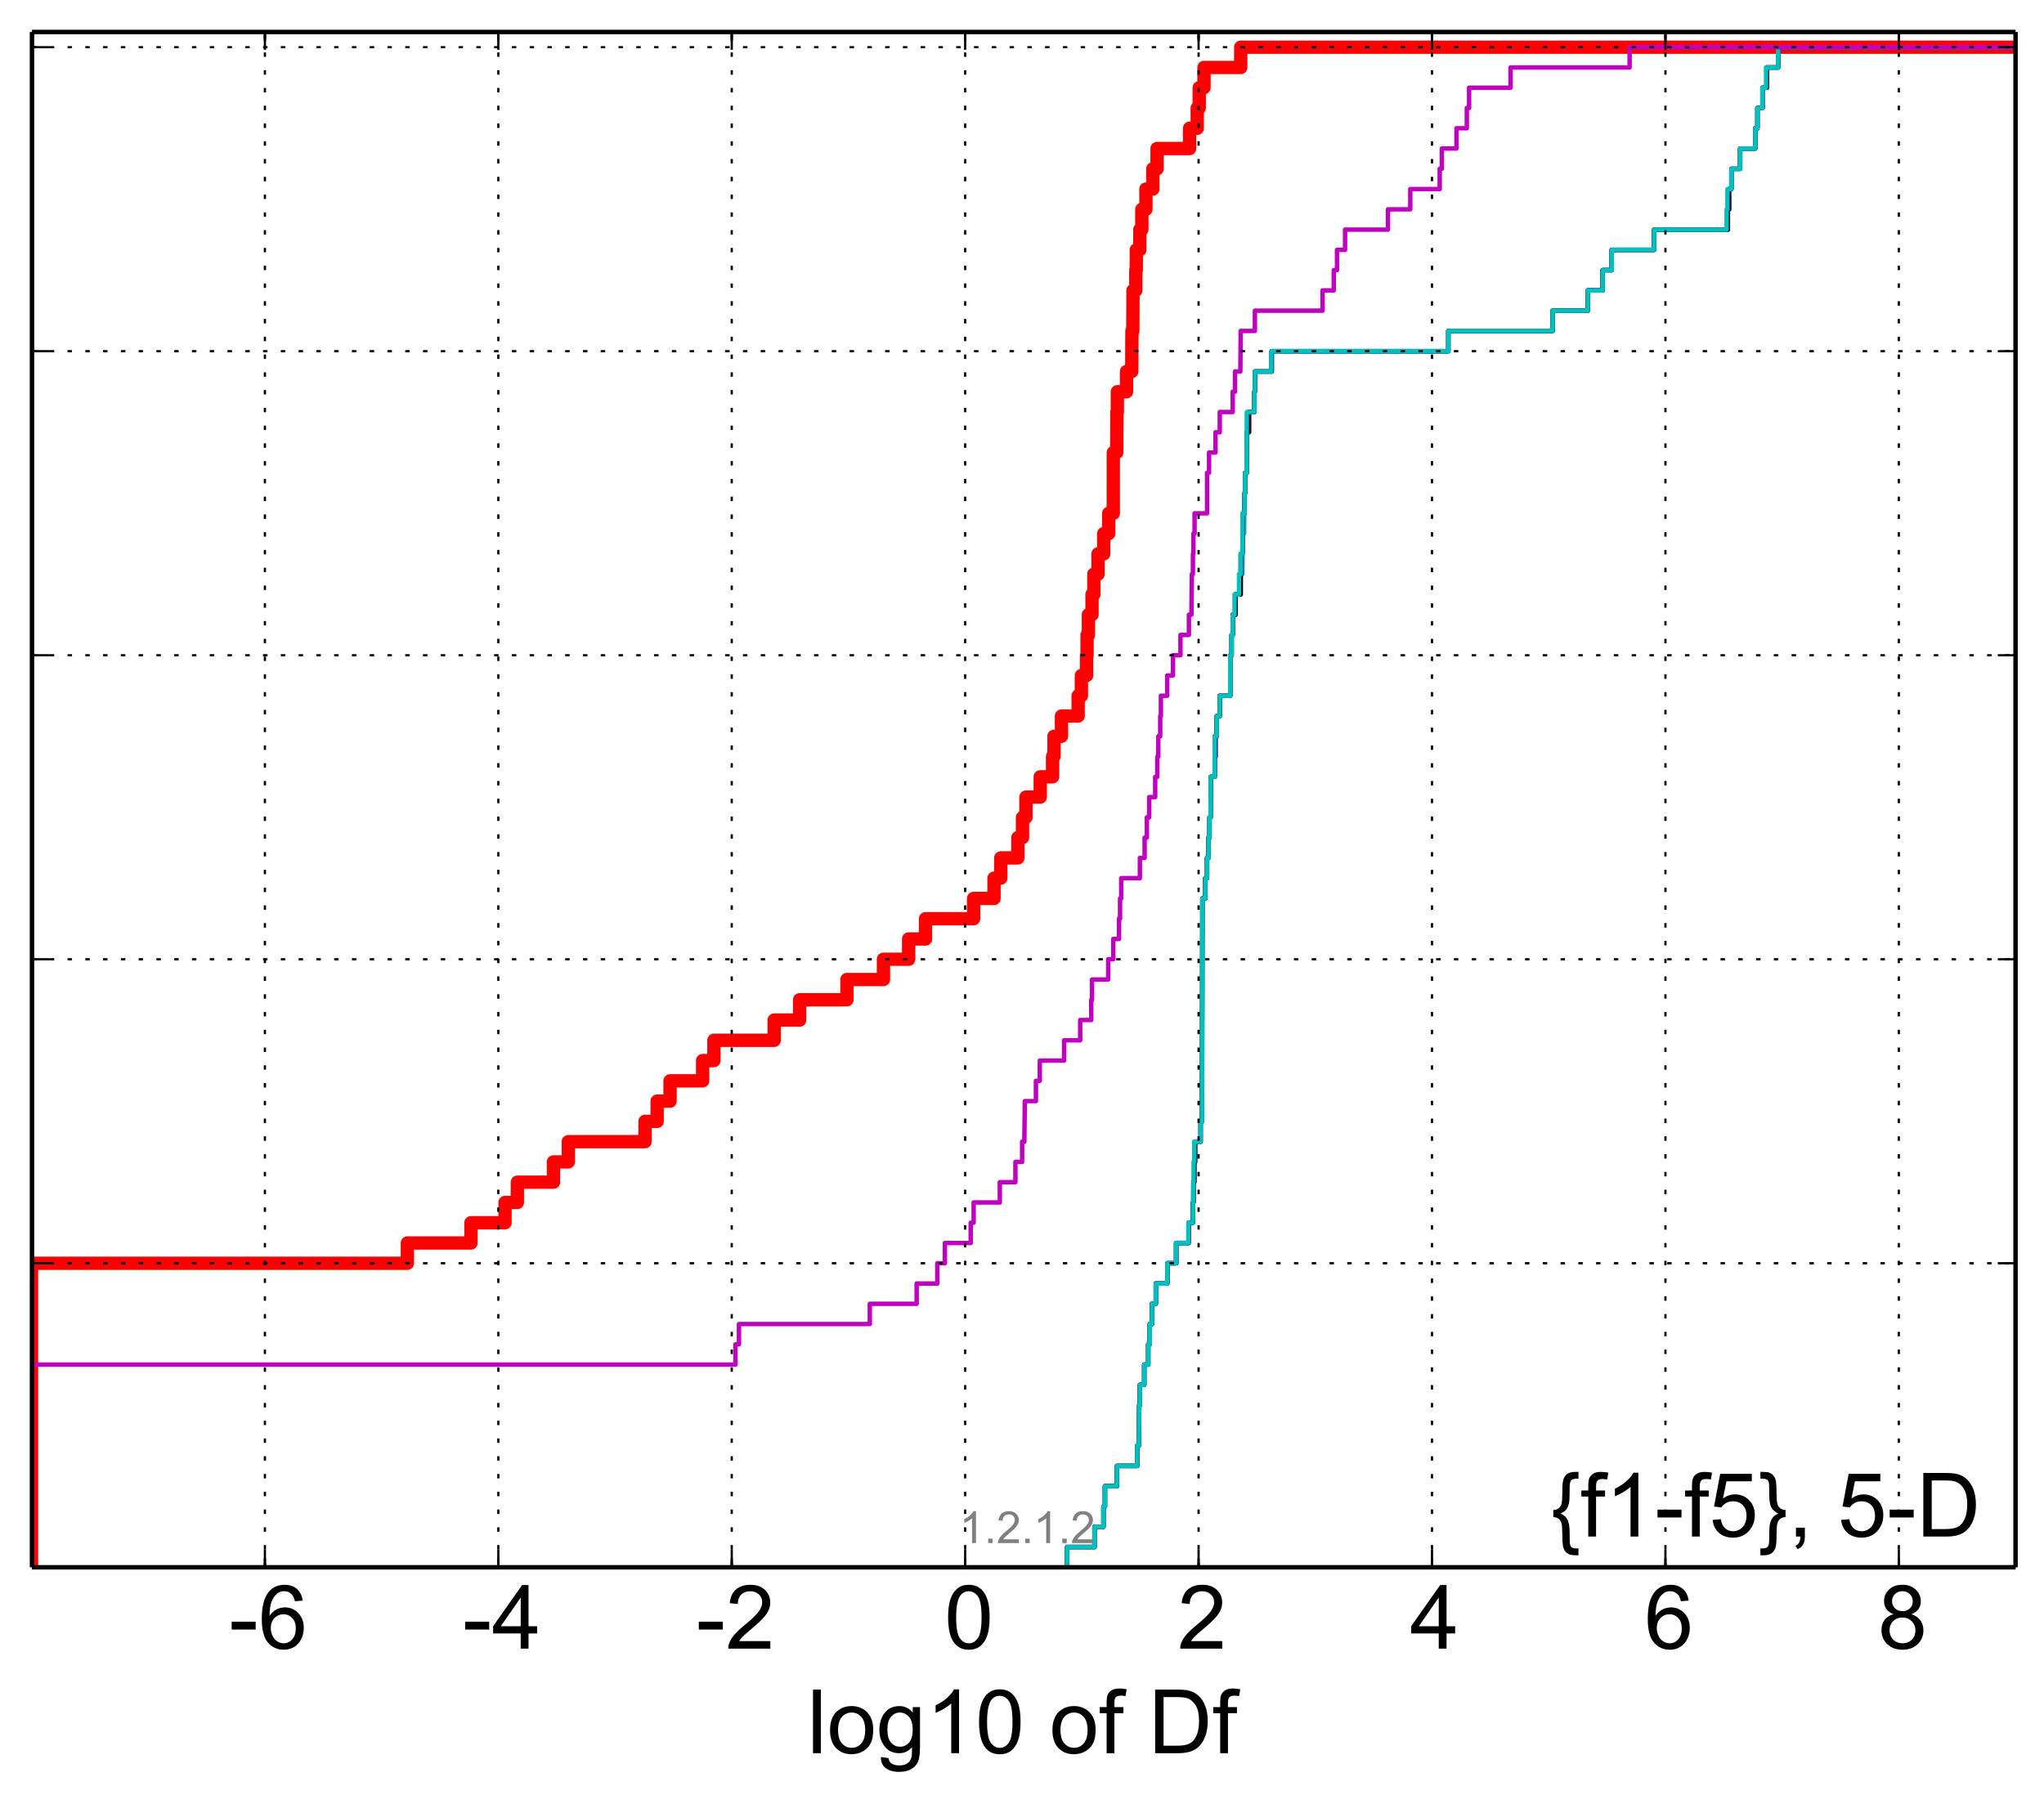 <?xml version="1.0" encoding="utf-8" standalone="no"?>
<!DOCTYPE svg PUBLIC "-//W3C//DTD SVG 1.1//EN"
  "http://www.w3.org/Graphics/SVG/1.1/DTD/svg11.dtd">
<!-- Created with matplotlib (http://matplotlib.org/) -->
<svg height="406pt" version="1.1" viewBox="0 0 460 406" width="460pt" xmlns="http://www.w3.org/2000/svg" xmlns:xlink="http://www.w3.org/1999/xlink">
 <defs>
  <style type="text/css">
*{stroke-linecap:butt;stroke-linejoin:round;}
  </style>
 </defs>
 <g id="figure_1">
  <g id="patch_1">
   <path d="
M0 406.059
L460.8 406.059
L460.8 0
L0 0
z
" style="fill:#ffffff;"/>
  </g>
  <g id="axes_1">
   <g id="patch_2">
    <path d="
M7.2 352.8
L453.6 352.8
L453.6 7.2
L7.2 7.2
z
" style="fill:#ffffff;"/>
   </g>
   <g id="line2d_1">
    <path clip-path="url(#p5bee155178)" d="
M7.087 352.8
L7.087 348.238
L7.087 348.238
L7.087 348.238
L7.087 343.675
L7.087 343.675
L7.087 343.675
L7.087 339.113
L7.087 339.113
L7.087 339.113
L7.087 334.55
L7.087 334.55
L7.087 334.55
L7.087 329.988
L7.087 329.988
L7.087 329.988
L7.087 325.426
L7.087 325.426
L7.087 325.426
L7.087 320.863
L7.087 320.863
L7.087 320.863
L7.087 316.301
L7.087 316.301
L7.087 316.301
L7.087 311.739
L7.087 311.739
L7.087 311.739
L7.087 307.176
L7.087 307.176
L7.087 307.176
L7.087 302.614
L7.087 302.614
L7.087 302.614
L7.087 298.051
L7.087 298.051
L7.087 298.051
L7.087 293.489
L7.087 293.489
L7.087 293.489
L7.087 288.927
L7.087 288.927
L7.087 288.927
L7.087 284.364
L91.677 284.364
L91.677 279.802
L105.99 279.802
L105.99 275.24
L113.659 275.24
L113.659 270.677
L116.432 270.677
L116.432 266.115
L124.554 266.115
L124.554 261.552
L127.901 261.552
L127.901 256.99
L145.165 256.99
L145.165 252.428
L147.887 252.428
L147.887 247.865
L150.796 247.865
L150.796 243.303
L158.13 243.303
L158.13 238.741
L160.661 238.741
L160.661 234.178
L174.227 234.178
L174.227 229.616
L179.959 229.616
L179.959 225.053
L190.605 225.053
L190.605 220.491
L198.825 220.491
L198.825 215.929
L204.488 215.929
L204.488 211.366
L208.285 211.366
L208.285 206.804
L219.106 206.804
L219.106 202.242
L223.706 202.242
L223.706 197.679
L225.222 197.679
L225.222 193.117
L229.07 193.117
L229.07 188.554
L230.119 188.554
L230.119 183.992
L230.893 183.992
L230.893 179.43
L234.107 179.43
L234.107 174.867
L236.877 174.867
L236.877 170.305
L237.198 170.305
L237.198 165.743
L238.883 165.743
L238.883 161.18
L242.635 161.18
L242.635 156.618
L243.368 156.618
L243.368 152.055
L244.526 152.055
L244.526 147.493
L244.639 147.493
L244.639 142.931
L244.944 142.931
L244.944 138.368
L245.756 138.368
L245.756 133.806
L246.172 133.806
L246.172 129.244
L247.111 129.244
L247.111 124.681
L248.389 124.681
L248.389 120.119
L249.516 120.119
L249.516 115.556
L250.542 115.556
L250.548 101.869
L251.311 101.869
L251.366 92.745
L251.461 92.745
L251.461 88.182
L253.523 88.182
L253.523 83.62
L254.7 83.62
L254.743 74.495
L254.937 74.495
L254.98 65.37
L255.612 65.37
L255.612 60.808
L255.724 60.808
L255.724 56.245
L256.516 56.245
L256.516 51.683
L256.97 51.683
L256.97 47.121
L257.89 47.121
L257.89 42.558
L259.442 42.558
L259.442 37.996
L260.397 37.996
L260.397 33.434
L267.716 33.434
L267.716 28.871
L269.437 28.871
L269.437 24.309
L269.884 24.309
L269.884 19.747
L270.959 19.747
L270.959 15.184
L279.225 15.184
L279.225 10.622
L279.225 10.622
L453.6 10.622
L453.6 10.622" style="fill:none;stroke:#ff0000;stroke-linecap:square;stroke-width:3.0;"/>
   </g>
   <g id="line2d_2">
    <path clip-path="url(#p5bee155178)" d="
M240.157 352.8
L240.157 348.238
L246.313 348.238
L246.313 343.675
L248.33 343.675
L248.33 339.113
L248.668 339.113
L248.668 334.55
L251.365 334.55
L251.365 329.988
L255.917 329.988
L255.917 325.426
L256.306 325.426
L256.379 316.301
L256.528 316.301
L256.528 311.739
L257.511 311.739
L257.511 307.176
L258.411 307.176
L258.411 302.614
L258.757 302.614
L258.757 298.051
L259.251 298.051
L259.251 293.489
L260.111 293.489
L260.111 288.927
L262.713 288.927
L262.713 284.364
L264.767 284.364
L264.767 279.802
L267.489 279.802
L267.489 275.24
L268.465 275.24
L268.465 270.677
L268.583 270.677
L268.583 266.115
L268.767 266.115
L268.767 261.552
L268.981 261.552
L268.981 256.99
L270.212 256.99
L270.212 252.428
L270.512 252.428
L270.6 202.242
L271.25 202.242
L271.25 197.679
L271.648 197.679
L271.648 193.117
L271.972 193.117
L271.972 188.554
L272.204 188.554
L272.204 183.992
L272.448 183.992
L272.476 174.867
L273.382 174.867
L273.382 170.305
L273.623 170.305
L273.623 165.743
L273.825 165.743
L273.825 161.18
L274.507 161.18
L274.507 156.618
L276.865 156.618
L276.867 147.493
L277.176 147.493
L277.176 142.931
L277.423 142.931
L277.423 138.368
L278.098 138.368
L278.098 133.806
L279.225 133.806
L279.225 129.244
L279.608 129.244
L279.704 120.119
L279.997 120.119
L280.082 110.994
L280.205 110.994
L280.205 106.432
L280.557 106.432
L280.596 97.307
L281.121 97.307
L281.121 92.745
L282.294 92.745
L282.294 88.182
L282.414 88.182
L282.414 83.62
L286.228 83.62
L286.228 79.057
L325.945 79.057
L325.945 74.495
L349.417 74.495
L349.417 69.933
L357.341 69.933
L357.341 65.37
L360.665 65.37
L360.665 60.808
L362.721 60.808
L362.721 56.245
L372.253 56.245
L372.253 51.683
L388.896 51.683
L388.896 47.121
L389.248 47.121
L389.248 42.558
L389.649 42.558
L389.649 37.996
L391.617 37.996
L391.617 33.434
L395.03 33.434
L395.03 28.871
L395.512 28.871
L395.512 24.309
L396.664 24.309
L396.664 19.747
L397.674 19.747
L397.674 15.184
L400.16 15.184
L400.16 10.622
L400.16 10.622
L453.6 10.622
L453.6 10.622" style="fill:none;stroke:#00bfbf;stroke-linecap:square;"/>
   </g>
   <g id="line2d_3">
    <path clip-path="url(#p5bee155178)" d="
M240.157 352.8
L240.157 348.238
L246.313 348.238
L246.313 343.675
L248.33 343.675
L248.33 339.113
L248.668 339.113
L248.668 334.55
L251.365 334.55
L251.365 329.988
L255.917 329.988
L255.917 325.426
L256.306 325.426
L256.379 316.301
L256.528 316.301
L256.528 311.739
L257.511 311.739
L257.511 307.176
L258.411 307.176
L258.411 302.614
L258.757 302.614
L258.757 298.051
L259.251 298.051
L259.251 293.489
L260.111 293.489
L260.111 288.927
L262.713 288.927
L262.713 284.364
L264.719 284.364
L264.719 279.802
L267.489 279.802
L267.489 275.24
L268.465 275.24
L268.465 270.677
L268.583 270.677
L268.583 266.115
L268.767 266.115
L268.767 261.552
L268.94 261.552
L268.94 256.99
L270.196 256.99
L270.196 252.428
L270.512 252.428
L270.6 202.242
L271.25 202.242
L271.25 197.679
L271.648 197.679
L271.648 193.117
L271.972 193.117
L271.972 188.554
L272.204 188.554
L272.204 183.992
L272.448 183.992
L272.476 174.867
L273.382 174.867
L273.382 170.305
L273.582 170.305
L273.582 165.743
L273.825 165.743
L273.825 161.18
L274.507 161.18
L274.507 156.618
L276.865 156.618
L276.867 147.493
L277.176 147.493
L277.176 142.931
L277.423 142.931
L277.423 138.368
L278.071 138.368
L278.071 133.806
L279.225 133.806
L279.225 129.244
L279.399 129.244
L279.399 124.681
L279.608 124.681
L279.704 115.556
L280.082 115.556
L280.082 110.994
L280.205 110.994
L280.205 106.432
L280.557 106.432
L280.596 97.307
L281.121 97.307
L281.121 92.745
L282.294 92.745
L282.294 88.182
L282.414 88.182
L282.414 83.62
L286.228 83.62
L286.228 79.057
L325.945 79.057
L325.945 74.495
L349.417 74.495
L349.417 69.933
L357.341 69.933
L357.341 65.37
L360.665 65.37
L360.665 60.808
L362.721 60.808
L362.721 56.245
L372.253 56.245
L372.253 51.683
L388.837 51.683
L388.837 47.121
L389.184 47.121
L389.184 42.558
L389.649 42.558
L389.649 37.996
L391.617 37.996
L391.617 33.434
L395.03 33.434
L395.03 28.871
L395.512 28.871
L395.512 24.309
L396.664 24.309
L396.664 19.747
L397.608 19.747
L397.608 15.184
L400.16 15.184
L400.16 10.622
L400.16 10.622
L453.6 10.622
L453.6 10.622" style="fill:none;stroke:#bf00bf;stroke-linecap:square;"/>
   </g>
   <g id="line2d_4">
    <path clip-path="url(#p5bee155178)" d="
M240.157 352.8
L240.157 348.238
L246.313 348.238
L246.313 343.675
L248.33 343.675
L248.33 339.113
L248.668 339.113
L248.668 334.55
L251.365 334.55
L251.365 329.988
L255.917 329.988
L255.917 325.426
L256.306 325.426
L256.379 316.301
L256.528 316.301
L256.528 311.739
L257.511 311.739
L257.511 307.176
L258.411 307.176
L258.411 302.614
L258.757 302.614
L258.757 298.051
L259.251 298.051
L259.251 293.489
L260.111 293.489
L260.111 288.927
L262.713 288.927
L262.713 284.364
L264.666 284.364
L264.666 279.802
L267.487 279.802
L267.487 275.24
L268.465 275.24
L268.465 270.677
L268.583 270.677
L268.583 266.115
L268.767 266.115
L268.767 261.552
L268.94 261.552
L268.94 256.99
L270.196 256.99
L270.196 252.428
L270.512 252.428
L270.6 202.242
L271.25 202.242
L271.25 197.679
L271.648 197.679
L271.648 193.117
L271.972 193.117
L271.972 188.554
L272.204 188.554
L272.204 183.992
L272.448 183.992
L272.476 174.867
L273.358 174.867
L273.382 165.743
L273.825 165.743
L273.825 161.18
L274.507 161.18
L274.507 156.618
L276.865 156.618
L276.867 147.493
L277.176 147.493
L277.176 142.931
L277.423 142.931
L277.423 138.368
L278.03 138.368
L278.03 133.806
L279.186 133.806
L279.225 124.681
L279.608 124.681
L279.704 115.556
L280.082 115.556
L280.082 110.994
L280.205 110.994
L280.205 106.432
L280.557 106.432
L280.596 97.307
L280.978 97.307
L280.978 92.745
L282.294 92.745
L282.294 88.182
L282.414 88.182
L282.414 83.62
L286.153 83.62
L286.153 79.057
L325.945 79.057
L325.945 74.495
L349.417 74.495
L349.417 69.933
L357.341 69.933
L357.341 65.37
L360.665 65.37
L360.665 60.808
L362.721 60.808
L362.721 56.245
L372.253 56.245
L372.253 51.683
L388.837 51.683
L388.837 47.121
L389.024 47.121
L389.024 42.558
L389.649 42.558
L389.649 37.996
L391.617 37.996
L391.617 33.434
L395.03 33.434
L395.03 28.871
L395.512 28.871
L395.512 24.309
L396.635 24.309
L396.635 19.747
L397.608 19.747
L397.608 15.184
L400.16 15.184
L400.16 10.622
L400.16 10.622
L453.6 10.622
L453.6 10.622" style="fill:none;stroke:#000000;stroke-linecap:square;"/>
   </g>
   <g id="line2d_5">
    <path clip-path="url(#p5bee155178)" d="
M240.157 352.8
L240.157 348.238
L246.313 348.238
L246.313 343.675
L248.33 343.675
L248.33 339.113
L248.668 339.113
L248.668 334.55
L251.365 334.55
L251.365 329.988
L255.917 329.988
L255.917 325.426
L256.306 325.426
L256.379 316.301
L256.528 316.301
L256.528 311.739
L257.511 311.739
L257.511 307.176
L258.411 307.176
L258.411 302.614
L258.757 302.614
L258.757 298.051
L259.251 298.051
L259.251 293.489
L260.111 293.489
L260.111 288.927
L262.713 288.927
L262.713 284.364
L264.639 284.364
L264.639 279.802
L267.432 279.802
L267.432 275.24
L268.465 275.24
L268.537 266.115
L268.622 266.115
L268.622 261.552
L268.767 261.552
L268.767 256.99
L270.181 256.99
L270.181 252.428
L270.512 252.428
L270.6 202.242
L271.25 202.242
L271.25 197.679
L271.648 197.679
L271.648 193.117
L271.972 193.117
L271.972 188.554
L272.204 188.554
L272.204 183.992
L272.448 183.992
L272.476 174.867
L273.358 174.867
L273.382 165.743
L273.825 165.743
L273.825 161.18
L274.507 161.18
L274.507 156.618
L276.865 156.618
L276.867 147.493
L277.176 147.493
L277.176 142.931
L277.423 142.931
L277.423 138.368
L277.836 138.368
L277.836 133.806
L278.834 133.806
L278.834 129.244
L279.225 129.244
L279.225 124.681
L279.608 124.681
L279.634 115.556
L280.082 115.556
L280.082 110.994
L280.205 110.994
L280.205 106.432
L280.557 106.432
L280.596 92.745
L282.294 92.745
L282.294 88.182
L282.414 88.182
L282.414 83.62
L286.113 83.62
L286.113 79.057
L325.945 79.057
L325.945 74.495
L349.417 74.495
L349.417 69.933
L357.341 69.933
L357.341 65.37
L360.665 65.37
L360.665 60.808
L362.721 60.808
L362.721 56.245
L372.253 56.245
L372.253 51.683
L388.576 51.683
L388.576 47.121
L388.764 47.121
L388.764 42.558
L389.649 42.558
L389.649 37.996
L391.617 37.996
L391.617 33.434
L395.03 33.434
L395.03 28.871
L395.512 28.871
L395.512 24.309
L396.628 24.309
L396.628 19.747
L397.451 19.747
L397.451 15.184
L400.16 15.184
L400.16 10.622
L400.16 10.622
L453.6 10.622
L453.6 10.622" style="fill:none;stroke:#00bfbf;stroke-linecap:square;"/>
   </g>
   <g id="line2d_6">
    <path clip-path="url(#p5bee155178)" d="
M7.087 352.8
L7.087 348.238
L7.087 348.238
L7.087 348.238
L7.087 343.675
L7.087 343.675
L7.087 343.675
L7.087 339.113
L7.087 339.113
L7.087 339.113
L7.087 334.55
L7.087 334.55
L7.087 334.55
L7.087 329.988
L7.087 329.988
L7.087 329.988
L7.087 325.426
L7.087 325.426
L7.087 325.426
L7.087 320.863
L7.087 320.863
L7.087 320.863
L7.087 316.301
L7.087 316.301
L7.087 316.301
L7.087 311.739
L7.087 311.739
L7.087 311.739
L7.087 307.176
L165.519 307.176
L165.519 302.614
L166.302 302.614
L166.302 298.051
L195.747 298.051
L195.747 293.489
L206.293 293.489
L206.293 288.927
L210.94 288.927
L210.94 284.364
L212.644 284.364
L212.644 279.802
L218.459 279.802
L218.459 275.24
L219.122 275.24
L219.122 270.677
L225.008 270.677
L225.008 266.115
L228.52 266.115
L228.52 261.552
L230.027 261.552
L230.027 256.99
L230.53 256.99
L230.637 247.865
L233.134 247.865
L233.134 243.303
L234.007 243.303
L234.007 238.741
L239.477 238.741
L239.477 234.178
L243.097 234.178
L243.097 229.616
L245.587 229.616
L245.587 225.053
L245.756 225.053
L245.756 220.491
L249.404 220.491
L249.404 215.929
L250.548 215.929
L250.548 211.366
L251.838 211.366
L251.838 206.804
L252.071 206.804
L252.071 202.242
L252.329 202.242
L252.329 197.679
L256.528 197.679
L256.528 193.117
L257.592 193.117
L257.592 188.554
L258.098 188.554
L258.098 183.992
L258.629 183.992
L258.629 179.43
L259.978 179.43
L259.978 174.867
L260.453 174.867
L260.453 170.305
L260.675 170.305
L260.675 165.743
L261.109 165.743
L261.109 161.18
L261.258 161.18
L261.258 156.618
L262.685 156.618
L262.685 152.055
L263.983 152.055
L263.983 147.493
L265.663 147.493
L265.663 142.931
L267.558 142.931
L267.558 138.368
L268.132 138.368
L268.226 129.244
L268.465 129.244
L268.465 124.681
L268.579 124.681
L268.579 120.119
L268.839 120.119
L268.839 115.556
L271.648 115.556
L271.648 106.432
L272.095 106.432
L272.095 101.869
L273.545 101.869
L273.545 97.307
L274.507 97.307
L274.507 92.745
L277.423 92.745
L277.423 88.182
L277.938 88.182
L277.938 83.62
L279.14 83.62
L279.225 74.495
L282.413 74.495
L282.413 69.933
L297.641 69.933
L297.641 65.37
L300.166 65.37
L300.166 60.808
L300.894 60.808
L300.894 56.245
L302.71 56.245
L302.71 51.683
L312.359 51.683
L312.359 47.121
L317.382 47.121
L317.382 42.558
L324.006 42.558
L324.006 37.996
L324.483 37.996
L324.483 33.434
L327.782 33.434
L327.782 28.871
L330.103 28.871
L330.103 24.309
L330.618 24.309
L330.618 19.747
L339.952 19.747
L339.952 15.184
L366.743 15.184
L366.743 10.622
L366.743 10.622
L453.6 10.622
L453.6 10.622" style="fill:none;stroke:#bf00bf;stroke-linecap:square;"/>
   </g>
   <g id="matplotlib.axis_1">
    <g id="xtick_1"/>
    <g id="xtick_2">
     <g id="line2d_7">
      <path clip-path="url(#p5bee155178)" d="
M59.617 352.8
L59.617 7.2" style="fill:none;stroke:#000000;stroke-dasharray:1,3;stroke-dashoffset:0.0;stroke-width:0.5;"/>
     </g>
     <g id="line2d_8">
      <defs>
       <path d="
M0 0
L0 -4" id="m93b0483c22" style="stroke:#000000;stroke-width:0.5;"/>
      </defs>
      <g>
       <use style="stroke:#000000;stroke-width:0.5;" x="59.617" xlink:href="#m93b0483c22" y="352.8"/>
      </g>
     </g>
     <g id="line2d_9">
      <defs>
       <path d="
M0 0
L0 4" id="m741efc42ff" style="stroke:#000000;stroke-width:0.5;"/>
      </defs>
      <g>
       <use style="stroke:#000000;stroke-width:0.5;" x="59.617" xlink:href="#m741efc42ff" y="7.2"/>
      </g>
     </g>
     <g id="text_1">
      <!-- -6 -->
      <defs>
       <path d="
M3.172 21.484
L3.172 30.328
L30.172 30.328
L30.172 21.484
z
" id="ArialMT-2d"/>
       <path d="
M49.75 54.047
L41.016 53.375
Q39.844 58.547 37.703 60.891
Q34.125 64.656 28.906 64.656
Q24.703 64.656 21.531 62.312
Q17.391 59.281 14.984 53.469
Q12.594 47.656 12.5 36.922
Q15.672 41.75 20.266 44.094
Q24.859 46.438 29.891 46.438
Q38.672 46.438 44.844 39.969
Q51.031 33.5 51.031 23.25
Q51.031 16.5 48.125 10.719
Q45.219 4.938 40.141 1.859
Q35.062 -1.219 28.609 -1.219
Q17.625 -1.219 10.688 6.859
Q3.766 14.938 3.766 33.5
Q3.766 54.25 11.422 63.672
Q18.109 71.875 29.438 71.875
Q37.891 71.875 43.281 67.141
Q48.688 62.406 49.75 54.047
M13.875 23.188
Q13.875 18.656 15.797 14.5
Q17.719 10.359 21.188 8.172
Q24.656 6 28.469 6
Q34.031 6 38.031 10.484
Q42.047 14.984 42.047 22.703
Q42.047 30.125 38.078 34.391
Q34.125 38.672 28.125 38.672
Q22.172 38.672 18.016 34.391
Q13.875 30.125 13.875 23.188" id="ArialMT-36"/>
      </defs>
      <g transform="translate(51.502 371.116)scale(0.2 -0.2)">
       <use xlink:href="#ArialMT-2d"/>
       <use x="33.301" xlink:href="#ArialMT-36"/>
      </g>
     </g>
    </g>
    <g id="xtick_3">
     <g id="line2d_10">
      <path clip-path="url(#p5bee155178)" d="
M112.148 352.8
L112.148 7.2" style="fill:none;stroke:#000000;stroke-dasharray:1,3;stroke-dashoffset:0.0;stroke-width:0.5;"/>
     </g>
     <g id="line2d_11">
      <g>
       <use style="stroke:#000000;stroke-width:0.5;" x="112.148" xlink:href="#m93b0483c22" y="352.8"/>
      </g>
     </g>
     <g id="line2d_12">
      <g>
       <use style="stroke:#000000;stroke-width:0.5;" x="112.148" xlink:href="#m741efc42ff" y="7.2"/>
      </g>
     </g>
     <g id="text_2">
      <!-- -4 -->
      <defs>
       <path d="
M32.328 0
L32.328 17.141
L1.266 17.141
L1.266 25.203
L33.938 71.578
L41.109 71.578
L41.109 25.203
L50.781 25.203
L50.781 17.141
L41.109 17.141
L41.109 0
z

M32.328 25.203
L32.328 57.469
L9.906 25.203
z
" id="ArialMT-34"/>
      </defs>
      <g transform="translate(104.058 371.116)scale(0.2 -0.2)">
       <use xlink:href="#ArialMT-2d"/>
       <use x="33.301" xlink:href="#ArialMT-34"/>
      </g>
     </g>
    </g>
    <g id="xtick_4">
     <g id="line2d_13">
      <path clip-path="url(#p5bee155178)" d="
M164.679 352.8
L164.679 7.2" style="fill:none;stroke:#000000;stroke-dasharray:1,3;stroke-dashoffset:0.0;stroke-width:0.5;"/>
     </g>
     <g id="line2d_14">
      <g>
       <use style="stroke:#000000;stroke-width:0.5;" x="164.679" xlink:href="#m93b0483c22" y="352.8"/>
      </g>
     </g>
     <g id="line2d_15">
      <g>
       <use style="stroke:#000000;stroke-width:0.5;" x="164.679" xlink:href="#m741efc42ff" y="7.2"/>
      </g>
     </g>
     <g id="text_3">
      <!-- -2 -->
      <defs>
       <path d="
M50.344 8.453
L50.344 0
L3.031 0
Q2.938 3.172 4.047 6.109
Q5.859 10.938 9.828 15.625
Q13.812 20.312 21.344 26.469
Q33.016 36.031 37.109 41.625
Q41.219 47.219 41.219 52.203
Q41.219 57.422 37.469 61
Q33.734 64.594 27.734 64.594
Q21.391 64.594 17.578 60.781
Q13.766 56.984 13.719 50.25
L4.688 51.172
Q5.609 61.281 11.656 66.578
Q17.719 71.875 27.938 71.875
Q38.234 71.875 44.234 66.156
Q50.25 60.453 50.25 52
Q50.25 47.703 48.484 43.547
Q46.734 39.406 42.656 34.812
Q38.578 30.219 29.109 22.219
Q21.188 15.578 18.938 13.203
Q16.703 10.844 15.234 8.453
z
" id="ArialMT-32"/>
      </defs>
      <g transform="translate(156.633 371.116)scale(0.2 -0.2)">
       <use xlink:href="#ArialMT-2d"/>
       <use x="33.301" xlink:href="#ArialMT-32"/>
      </g>
     </g>
    </g>
    <g id="xtick_5">
     <g id="line2d_16">
      <path clip-path="url(#p5bee155178)" d="
M217.21 352.8
L217.21 7.2" style="fill:none;stroke:#000000;stroke-dasharray:1,3;stroke-dashoffset:0.0;stroke-width:0.5;"/>
     </g>
     <g id="line2d_17">
      <g>
       <use style="stroke:#000000;stroke-width:0.5;" x="217.21" xlink:href="#m93b0483c22" y="352.8"/>
      </g>
     </g>
     <g id="line2d_18">
      <g>
       <use style="stroke:#000000;stroke-width:0.5;" x="217.21" xlink:href="#m741efc42ff" y="7.2"/>
      </g>
     </g>
     <g id="text_4">
      <!-- 0 -->
      <defs>
       <path d="
M4.156 35.297
Q4.156 48 6.766 55.734
Q9.375 63.484 14.516 67.672
Q19.672 71.875 27.484 71.875
Q33.25 71.875 37.594 69.547
Q41.938 67.234 44.766 62.859
Q47.609 58.5 49.219 52.219
Q50.828 45.953 50.828 35.297
Q50.828 22.703 48.234 14.969
Q45.656 7.234 40.5 3
Q35.359 -1.219 27.484 -1.219
Q17.141 -1.219 11.234 6.203
Q4.156 15.141 4.156 35.297
M13.188 35.297
Q13.188 17.672 17.312 11.828
Q21.438 6 27.484 6
Q33.547 6 37.672 11.859
Q41.797 17.719 41.797 35.297
Q41.797 52.984 37.672 58.781
Q33.547 64.594 27.391 64.594
Q21.344 64.594 17.719 59.469
Q13.188 52.938 13.188 35.297" id="ArialMT-30"/>
      </defs>
      <g transform="translate(212.543 371.116)scale(0.2 -0.2)">
       <use xlink:href="#ArialMT-30"/>
      </g>
     </g>
    </g>
    <g id="xtick_6">
     <g id="line2d_19">
      <path clip-path="url(#p5bee155178)" d="
M269.741 352.8
L269.741 7.2" style="fill:none;stroke:#000000;stroke-dasharray:1,3;stroke-dashoffset:0.0;stroke-width:0.5;"/>
     </g>
     <g id="line2d_20">
      <g>
       <use style="stroke:#000000;stroke-width:0.5;" x="269.741" xlink:href="#m93b0483c22" y="352.8"/>
      </g>
     </g>
     <g id="line2d_21">
      <g>
       <use style="stroke:#000000;stroke-width:0.5;" x="269.741" xlink:href="#m741efc42ff" y="7.2"/>
      </g>
     </g>
     <g id="text_5">
      <!-- 2 -->
      <g transform="translate(265.001 371.116)scale(0.2 -0.2)">
       <use xlink:href="#ArialMT-32"/>
      </g>
     </g>
    </g>
    <g id="xtick_7">
     <g id="line2d_22">
      <path clip-path="url(#p5bee155178)" d="
M322.272 352.8
L322.272 7.2" style="fill:none;stroke:#000000;stroke-dasharray:1,3;stroke-dashoffset:0.0;stroke-width:0.5;"/>
     </g>
     <g id="line2d_23">
      <g>
       <use style="stroke:#000000;stroke-width:0.5;" x="322.272" xlink:href="#m93b0483c22" y="352.8"/>
      </g>
     </g>
     <g id="line2d_24">
      <g>
       <use style="stroke:#000000;stroke-width:0.5;" x="322.272" xlink:href="#m741efc42ff" y="7.2"/>
      </g>
     </g>
     <g id="text_6">
      <!-- 4 -->
      <g transform="translate(317.321 371.116)scale(0.2 -0.2)">
       <use xlink:href="#ArialMT-34"/>
      </g>
     </g>
    </g>
    <g id="xtick_8">
     <g id="line2d_25">
      <path clip-path="url(#p5bee155178)" d="
M374.803 352.8
L374.803 7.2" style="fill:none;stroke:#000000;stroke-dasharray:1,3;stroke-dashoffset:0.0;stroke-width:0.5;"/>
     </g>
     <g id="line2d_26">
      <g>
       <use style="stroke:#000000;stroke-width:0.5;" x="374.803" xlink:href="#m93b0483c22" y="352.8"/>
      </g>
     </g>
     <g id="line2d_27">
      <g>
       <use style="stroke:#000000;stroke-width:0.5;" x="374.803" xlink:href="#m741efc42ff" y="7.2"/>
      </g>
     </g>
     <g id="text_7">
      <!-- 6 -->
      <g transform="translate(370.077 371.116)scale(0.2 -0.2)">
       <use xlink:href="#ArialMT-36"/>
      </g>
     </g>
    </g>
    <g id="xtick_9">
     <g id="line2d_28">
      <path clip-path="url(#p5bee155178)" d="
M427.334 352.8
L427.334 7.2" style="fill:none;stroke:#000000;stroke-dasharray:1,3;stroke-dashoffset:0.0;stroke-width:0.5;"/>
     </g>
     <g id="line2d_29">
      <g>
       <use style="stroke:#000000;stroke-width:0.5;" x="427.334" xlink:href="#m93b0483c22" y="352.8"/>
      </g>
     </g>
     <g id="line2d_30">
      <g>
       <use style="stroke:#000000;stroke-width:0.5;" x="427.334" xlink:href="#m741efc42ff" y="7.2"/>
      </g>
     </g>
     <g id="text_8">
      <!-- 8 -->
      <defs>
       <path d="
M17.672 38.812
Q12.203 40.828 9.562 44.531
Q6.938 48.25 6.938 53.422
Q6.938 61.234 12.547 66.547
Q18.172 71.875 27.484 71.875
Q36.859 71.875 42.578 66.422
Q48.297 60.984 48.297 53.172
Q48.297 48.188 45.672 44.5
Q43.062 40.828 37.75 38.812
Q44.344 36.672 47.781 31.875
Q51.219 27.094 51.219 20.453
Q51.219 11.281 44.719 5.031
Q38.234 -1.219 27.641 -1.219
Q17.047 -1.219 10.547 5.047
Q4.047 11.328 4.047 20.703
Q4.047 27.688 7.594 32.391
Q11.141 37.109 17.672 38.812
M15.922 53.719
Q15.922 48.641 19.188 45.406
Q22.469 42.188 27.688 42.188
Q32.766 42.188 36.016 45.375
Q39.266 48.578 39.266 53.219
Q39.266 58.062 35.906 61.359
Q32.562 64.656 27.594 64.656
Q22.562 64.656 19.234 61.422
Q15.922 58.203 15.922 53.719
M13.094 20.656
Q13.094 16.891 14.875 13.375
Q16.656 9.859 20.172 7.922
Q23.688 6 27.734 6
Q34.031 6 38.125 10.047
Q42.234 14.109 42.234 20.359
Q42.234 26.703 38.016 30.859
Q33.797 35.016 27.438 35.016
Q21.234 35.016 17.156 30.906
Q13.094 26.812 13.094 20.656" id="ArialMT-38"/>
      </defs>
      <g transform="translate(422.617 371.116)scale(0.2 -0.2)">
       <use xlink:href="#ArialMT-38"/>
      </g>
     </g>
    </g>
    <g id="xtick_10"/>
    <g id="xtick_11">
     <g id="line2d_31">
      <defs>
       <path d="
M0 0
L0 -2" id="m177f7580d0" style="stroke:#000000;stroke-width:0.5;"/>
      </defs>
      <g>
       <use style="stroke:#000000;stroke-width:0.5;" x="59.617" xlink:href="#m177f7580d0" y="352.8"/>
      </g>
     </g>
     <g id="line2d_32">
      <defs>
       <path d="
M0 0
L0 2" id="m5284c7e2a0" style="stroke:#000000;stroke-width:0.5;"/>
      </defs>
      <g>
       <use style="stroke:#000000;stroke-width:0.5;" x="59.617" xlink:href="#m5284c7e2a0" y="7.2"/>
      </g>
     </g>
    </g>
    <g id="xtick_12">
     <g id="line2d_33">
      <g>
       <use style="stroke:#000000;stroke-width:0.5;" x="112.148" xlink:href="#m177f7580d0" y="352.8"/>
      </g>
     </g>
     <g id="line2d_34">
      <g>
       <use style="stroke:#000000;stroke-width:0.5;" x="112.148" xlink:href="#m5284c7e2a0" y="7.2"/>
      </g>
     </g>
    </g>
    <g id="xtick_13">
     <g id="line2d_35">
      <g>
       <use style="stroke:#000000;stroke-width:0.5;" x="164.679" xlink:href="#m177f7580d0" y="352.8"/>
      </g>
     </g>
     <g id="line2d_36">
      <g>
       <use style="stroke:#000000;stroke-width:0.5;" x="164.679" xlink:href="#m5284c7e2a0" y="7.2"/>
      </g>
     </g>
    </g>
    <g id="xtick_14">
     <g id="line2d_37">
      <g>
       <use style="stroke:#000000;stroke-width:0.5;" x="217.21" xlink:href="#m177f7580d0" y="352.8"/>
      </g>
     </g>
     <g id="line2d_38">
      <g>
       <use style="stroke:#000000;stroke-width:0.5;" x="217.21" xlink:href="#m5284c7e2a0" y="7.2"/>
      </g>
     </g>
    </g>
    <g id="xtick_15">
     <g id="line2d_39">
      <g>
       <use style="stroke:#000000;stroke-width:0.5;" x="269.741" xlink:href="#m177f7580d0" y="352.8"/>
      </g>
     </g>
     <g id="line2d_40">
      <g>
       <use style="stroke:#000000;stroke-width:0.5;" x="269.741" xlink:href="#m5284c7e2a0" y="7.2"/>
      </g>
     </g>
    </g>
    <g id="xtick_16">
     <g id="line2d_41">
      <g>
       <use style="stroke:#000000;stroke-width:0.5;" x="322.272" xlink:href="#m177f7580d0" y="352.8"/>
      </g>
     </g>
     <g id="line2d_42">
      <g>
       <use style="stroke:#000000;stroke-width:0.5;" x="322.272" xlink:href="#m5284c7e2a0" y="7.2"/>
      </g>
     </g>
    </g>
    <g id="xtick_17">
     <g id="line2d_43">
      <g>
       <use style="stroke:#000000;stroke-width:0.5;" x="374.803" xlink:href="#m177f7580d0" y="352.8"/>
      </g>
     </g>
     <g id="line2d_44">
      <g>
       <use style="stroke:#000000;stroke-width:0.5;" x="374.803" xlink:href="#m5284c7e2a0" y="7.2"/>
      </g>
     </g>
    </g>
    <g id="xtick_18">
     <g id="line2d_45">
      <g>
       <use style="stroke:#000000;stroke-width:0.5;" x="427.334" xlink:href="#m177f7580d0" y="352.8"/>
      </g>
     </g>
     <g id="line2d_46">
      <g>
       <use style="stroke:#000000;stroke-width:0.5;" x="427.334" xlink:href="#m5284c7e2a0" y="7.2"/>
      </g>
     </g>
    </g>
    <g id="text_9">
     <!-- log10 of Df -->
     <defs>
      <path d="
M4.984 -4.297
L13.531 -5.562
Q14.062 -9.516 16.5 -11.328
Q19.781 -13.766 25.438 -13.766
Q31.547 -13.766 34.859 -11.328
Q38.188 -8.891 39.359 -4.5
Q40.047 -1.812 39.984 6.781
Q34.234 0 25.641 0
Q14.938 0 9.078 7.719
Q3.219 15.438 3.219 26.219
Q3.219 33.641 5.906 39.906
Q8.594 46.188 13.688 49.609
Q18.797 53.031 25.688 53.031
Q34.859 53.031 40.828 45.609
L40.828 51.859
L48.922 51.859
L48.922 7.031
Q48.922 -5.078 46.453 -10.125
Q44 -15.188 38.641 -18.109
Q33.297 -21.047 25.484 -21.047
Q16.219 -21.047 10.5 -16.875
Q4.781 -12.703 4.984 -4.297
M12.25 26.859
Q12.25 16.656 16.297 11.969
Q20.359 7.281 26.469 7.281
Q32.516 7.281 36.609 11.938
Q40.719 16.609 40.719 26.562
Q40.719 36.078 36.5 40.906
Q32.281 45.75 26.312 45.75
Q20.453 45.75 16.344 40.984
Q12.25 36.234 12.25 26.859" id="ArialMT-67"/>
      <path d="
M8.688 0
L8.688 45.016
L0.922 45.016
L0.922 51.859
L8.688 51.859
L8.688 57.375
Q8.688 62.594 9.625 65.141
Q10.891 68.562 14.078 70.672
Q17.281 72.797 23.047 72.797
Q26.766 72.797 31.25 71.922
L29.938 64.266
Q27.203 64.75 24.75 64.75
Q20.75 64.75 19.094 63.031
Q17.438 61.328 17.438 56.641
L17.438 51.859
L27.547 51.859
L27.547 45.016
L17.438 45.016
L17.438 0
z
" id="ArialMT-66"/>
      <path d="
M7.719 0
L7.719 71.578
L32.375 71.578
Q40.719 71.578 45.125 70.562
Q51.266 69.141 55.609 65.438
Q61.281 60.641 64.078 53.188
Q66.891 45.75 66.891 36.188
Q66.891 28.031 64.984 21.734
Q63.094 15.438 60.109 11.297
Q57.125 7.172 53.578 4.797
Q50.047 2.438 45.047 1.219
Q40.047 0 33.547 0
z

M17.188 8.453
L32.469 8.453
Q39.547 8.453 43.578 9.766
Q47.609 11.078 50 13.484
Q53.375 16.844 55.25 22.531
Q57.125 28.219 57.125 36.328
Q57.125 47.562 53.438 53.594
Q49.75 59.625 44.484 61.672
Q40.672 63.141 32.234 63.141
L17.188 63.141
z
" id="ArialMT-44"/>
      <path d="
M6.391 0
L6.391 71.578
L15.188 71.578
L15.188 0
z
" id="ArialMT-6c"/>
      <path d="
M3.328 25.922
Q3.328 40.328 11.328 47.266
Q18.016 53.031 27.641 53.031
Q38.328 53.031 45.109 46.016
Q51.906 39.016 51.906 26.656
Q51.906 16.656 48.906 10.906
Q45.906 5.172 40.156 2
Q34.422 -1.172 27.641 -1.172
Q16.75 -1.172 10.031 5.812
Q3.328 12.797 3.328 25.922
M12.359 25.922
Q12.359 15.969 16.703 11.016
Q21.047 6.062 27.641 6.062
Q34.188 6.062 38.531 11.031
Q42.875 16.016 42.875 26.219
Q42.875 35.844 38.5 40.797
Q34.125 45.75 27.641 45.75
Q21.047 45.75 16.703 40.812
Q12.359 35.891 12.359 25.922" id="ArialMT-6f"/>
      <path d="
M37.25 0
L28.469 0
L28.469 56
Q25.297 52.984 20.141 49.953
Q14.984 46.922 10.891 45.406
L10.891 53.906
Q18.266 57.375 23.781 62.297
Q29.297 67.234 31.594 71.875
L37.25 71.875
z
" id="ArialMT-31"/>
      <path id="ArialMT-20"/>
     </defs>
     <g transform="translate(181.692 394.65)scale(0.2 -0.2)">
      <use xlink:href="#ArialMT-6c"/>
      <use x="22.217" xlink:href="#ArialMT-6f"/>
      <use x="77.832" xlink:href="#ArialMT-67"/>
      <use x="133.447" xlink:href="#ArialMT-31"/>
      <use x="189.062" xlink:href="#ArialMT-30"/>
      <use x="244.678" xlink:href="#ArialMT-20"/>
      <use x="272.461" xlink:href="#ArialMT-6f"/>
      <use x="328.076" xlink:href="#ArialMT-66"/>
      <use x="355.859" xlink:href="#ArialMT-20"/>
      <use x="383.643" xlink:href="#ArialMT-44"/>
      <use x="455.859" xlink:href="#ArialMT-66"/>
     </g>
    </g>
   </g>
   <g id="matplotlib.axis_2">
    <g id="ytick_1">
     <g id="line2d_47">
      <path clip-path="url(#p5bee155178)" d="
M7.2 352.8
L453.6 352.8" style="fill:none;stroke:#000000;stroke-dasharray:1,3;stroke-dashoffset:0.0;stroke-width:0.5;"/>
     </g>
     <g id="line2d_48">
      <defs>
       <path d="
M0 0
L4 0" id="m728421d6d4" style="stroke:#000000;stroke-width:0.5;"/>
      </defs>
      <g>
       <use style="stroke:#000000;stroke-width:0.5;" x="7.2" xlink:href="#m728421d6d4" y="352.8"/>
      </g>
     </g>
     <g id="line2d_49">
      <defs>
       <path d="
M0 0
L-4 0" id="mcb0005524f" style="stroke:#000000;stroke-width:0.5;"/>
      </defs>
      <g>
       <use style="stroke:#000000;stroke-width:0.5;" x="453.6" xlink:href="#mcb0005524f" y="352.8"/>
      </g>
     </g>
    </g>
    <g id="ytick_2">
     <g id="line2d_50">
      <path clip-path="url(#p5bee155178)" d="
M7.2 284.364
L453.6 284.364" style="fill:none;stroke:#000000;stroke-dasharray:1,3;stroke-dashoffset:0.0;stroke-width:0.5;"/>
     </g>
     <g id="line2d_51">
      <g>
       <use style="stroke:#000000;stroke-width:0.5;" x="7.2" xlink:href="#m728421d6d4" y="284.364"/>
      </g>
     </g>
     <g id="line2d_52">
      <g>
       <use style="stroke:#000000;stroke-width:0.5;" x="453.6" xlink:href="#mcb0005524f" y="284.364"/>
      </g>
     </g>
    </g>
    <g id="ytick_3">
     <g id="line2d_53">
      <path clip-path="url(#p5bee155178)" d="
M7.2 215.929
L453.6 215.929" style="fill:none;stroke:#000000;stroke-dasharray:1,3;stroke-dashoffset:0.0;stroke-width:0.5;"/>
     </g>
     <g id="line2d_54">
      <g>
       <use style="stroke:#000000;stroke-width:0.5;" x="7.2" xlink:href="#m728421d6d4" y="215.929"/>
      </g>
     </g>
     <g id="line2d_55">
      <g>
       <use style="stroke:#000000;stroke-width:0.5;" x="453.6" xlink:href="#mcb0005524f" y="215.929"/>
      </g>
     </g>
    </g>
    <g id="ytick_4">
     <g id="line2d_56">
      <path clip-path="url(#p5bee155178)" d="
M7.2 147.493
L453.6 147.493" style="fill:none;stroke:#000000;stroke-dasharray:1,3;stroke-dashoffset:0.0;stroke-width:0.5;"/>
     </g>
     <g id="line2d_57">
      <g>
       <use style="stroke:#000000;stroke-width:0.5;" x="7.2" xlink:href="#m728421d6d4" y="147.493"/>
      </g>
     </g>
     <g id="line2d_58">
      <g>
       <use style="stroke:#000000;stroke-width:0.5;" x="453.6" xlink:href="#mcb0005524f" y="147.493"/>
      </g>
     </g>
    </g>
    <g id="ytick_5">
     <g id="line2d_59">
      <path clip-path="url(#p5bee155178)" d="
M7.2 79.057
L453.6 79.057" style="fill:none;stroke:#000000;stroke-dasharray:1,3;stroke-dashoffset:0.0;stroke-width:0.5;"/>
     </g>
     <g id="line2d_60">
      <g>
       <use style="stroke:#000000;stroke-width:0.5;" x="7.2" xlink:href="#m728421d6d4" y="79.057"/>
      </g>
     </g>
     <g id="line2d_61">
      <g>
       <use style="stroke:#000000;stroke-width:0.5;" x="453.6" xlink:href="#mcb0005524f" y="79.057"/>
      </g>
     </g>
    </g>
    <g id="ytick_6">
     <g id="line2d_62">
      <path clip-path="url(#p5bee155178)" d="
M7.2 10.622
L453.6 10.622" style="fill:none;stroke:#000000;stroke-dasharray:1,3;stroke-dashoffset:0.0;stroke-width:0.5;"/>
     </g>
     <g id="line2d_63">
      <g>
       <use style="stroke:#000000;stroke-width:0.5;" x="7.2" xlink:href="#m728421d6d4" y="10.622"/>
      </g>
     </g>
     <g id="line2d_64">
      <g>
       <use style="stroke:#000000;stroke-width:0.5;" x="453.6" xlink:href="#mcb0005524f" y="10.622"/>
      </g>
     </g>
    </g>
   </g>
   <g id="patch_3">
    <path d="
M7.2 7.2
L453.6 7.2" style="fill:none;stroke:#000000;"/>
   </g>
   <g id="patch_4">
    <path d="
M453.6 352.8
L453.6 7.2" style="fill:none;stroke:#000000;"/>
   </g>
   <g id="patch_5">
    <path d="
M7.2 352.8
L453.6 352.8" style="fill:none;stroke:#000000;"/>
   </g>
   <g id="patch_6">
    <path d="
M7.2 352.8
L7.2 7.2" style="fill:none;stroke:#000000;"/>
   </g>
   <g id="text_10">
    <!-- {f1-f5}, 5-D -->
    <defs>
     <path d="
M30.562 29.891
L30.562 21.922
Q26.812 21.828 24.438 19.875
Q22.078 17.922 21.297 14.578
Q20.516 11.234 20.453 3.078
Q20.406 -5.078 20.172 -7.672
Q19.734 -11.812 18.531 -14.281
Q17.328 -16.75 15.562 -18.234
Q13.812 -19.734 11.078 -20.516
Q9.234 -21.047 5.031 -21.047
L2.297 -21.047
L2.297 -13.375
L3.812 -13.375
Q8.891 -13.375 10.547 -11.547
Q12.203 -9.719 12.203 -3.328
Q12.203 8.891 12.641 12.156
Q13.422 17.578 15.766 20.828
Q18.109 24.078 22.406 25.875
Q16.797 28.562 14.5 32.984
Q12.203 37.406 12.203 47.906
Q12.203 57.422 11.969 59.281
Q11.625 62.547 10.031 63.844
Q8.453 65.141 3.812 65.141
L2.297 65.141
L2.297 72.797
L5.031 72.797
Q9.812 72.797 11.969 72.016
Q15.094 70.953 17.141 68.406
Q19.188 65.875 19.797 62.016
Q20.406 58.156 20.453 49.359
Q20.516 40.578 21.297 37.234
Q22.078 33.891 24.438 31.938
Q26.812 29.984 30.562 29.891" id="ArialMT-7d"/>
     <path d="
M8.891 0
L8.891 10.016
L18.891 10.016
L18.891 0
Q18.891 -5.516 16.938 -8.906
Q14.984 -12.312 10.75 -14.156
L8.297 -10.406
Q11.078 -9.188 12.391 -6.812
Q13.719 -4.438 13.875 0
z
" id="ArialMT-2c"/>
     <path d="
M4.156 18.75
L13.375 19.531
Q14.406 12.797 18.141 9.391
Q21.875 6 27.156 6
Q33.5 6 37.891 10.781
Q42.281 15.578 42.281 23.484
Q42.281 31 38.062 35.344
Q33.844 39.703 27 39.703
Q22.75 39.703 19.328 37.766
Q15.922 35.844 13.969 32.766
L5.719 33.844
L12.641 70.609
L48.25 70.609
L48.25 62.203
L19.672 62.203
L15.828 42.969
Q22.266 47.469 29.344 47.469
Q38.719 47.469 45.156 40.969
Q51.609 34.469 51.609 24.266
Q51.609 14.547 45.953 7.469
Q39.062 -1.219 27.156 -1.219
Q17.391 -1.219 11.203 4.25
Q5.031 9.719 4.156 18.75" id="ArialMT-35"/>
     <path d="
M2.781 29.891
Q6.547 29.984 8.906 31.906
Q11.281 33.844 12.062 37.203
Q12.844 40.578 12.891 48.734
Q12.938 56.891 13.188 59.469
Q13.625 63.578 14.812 66.062
Q16.016 68.562 17.766 70.047
Q19.531 71.531 22.266 72.312
Q24.125 72.797 28.328 72.797
L31.062 72.797
L31.062 65.141
L29.547 65.141
Q24.469 65.141 22.797 63.297
Q21.141 61.469 21.141 55.125
Q21.141 42.328 20.609 38.969
Q19.734 33.734 17.609 30.906
Q15.484 28.078 10.938 25.875
Q16.312 23.641 18.719 19.016
Q21.141 14.406 21.141 3.906
Q21.141 -5.609 21.344 -7.422
Q21.734 -10.75 23.312 -12.062
Q24.906 -13.375 29.547 -13.375
L31.062 -13.375
L31.062 -21.047
L28.328 -21.047
Q23.531 -21.047 21.391 -20.266
Q18.266 -19.141 16.203 -16.625
Q14.156 -14.109 13.547 -10.25
Q12.938 -6.391 12.891 2.391
Q12.844 11.188 12.062 14.547
Q11.281 17.922 8.906 19.875
Q6.547 21.828 2.781 21.922
z
" id="ArialMT-7b"/>
    </defs>
    <g transform="translate(349.022 345.888)scale(0.2 -0.2)">
     <use xlink:href="#ArialMT-7b"/>
     <use x="33.398" xlink:href="#ArialMT-66"/>
     <use x="61.182" xlink:href="#ArialMT-31"/>
     <use x="116.797" xlink:href="#ArialMT-2d"/>
     <use x="150.098" xlink:href="#ArialMT-66"/>
     <use x="177.881" xlink:href="#ArialMT-35"/>
     <use x="233.496" xlink:href="#ArialMT-7d"/>
     <use x="266.895" xlink:href="#ArialMT-2c"/>
     <use x="294.678" xlink:href="#ArialMT-20"/>
     <use x="322.461" xlink:href="#ArialMT-35"/>
     <use x="378.076" xlink:href="#ArialMT-2d"/>
     <use x="411.377" xlink:href="#ArialMT-44"/>
    </g>
   </g>
   <g id="text_11">
    <!-- 1.2.1.2 -->
    <defs>
     <path d="
M9.078 0
L9.078 10.016
L19.094 10.016
L19.094 0
z
" id="ArialMT-2e"/>
    </defs>
    <g style="fill:#808080;" transform="translate(215.919 347.356)scale(0.1 -0.1)">
     <use xlink:href="#ArialMT-31"/>
     <use x="55.615" xlink:href="#ArialMT-2e"/>
     <use x="83.398" xlink:href="#ArialMT-32"/>
     <use x="139.014" xlink:href="#ArialMT-2e"/>
     <use x="166.797" xlink:href="#ArialMT-31"/>
     <use x="222.412" xlink:href="#ArialMT-2e"/>
     <use x="250.195" xlink:href="#ArialMT-32"/>
    </g>
   </g>
  </g>
 </g>
 <defs>
  <clipPath id="p5bee155178">
   <rect height="345.6" width="446.4" x="7.2" y="7.2"/>
  </clipPath>
 </defs>
</svg>
